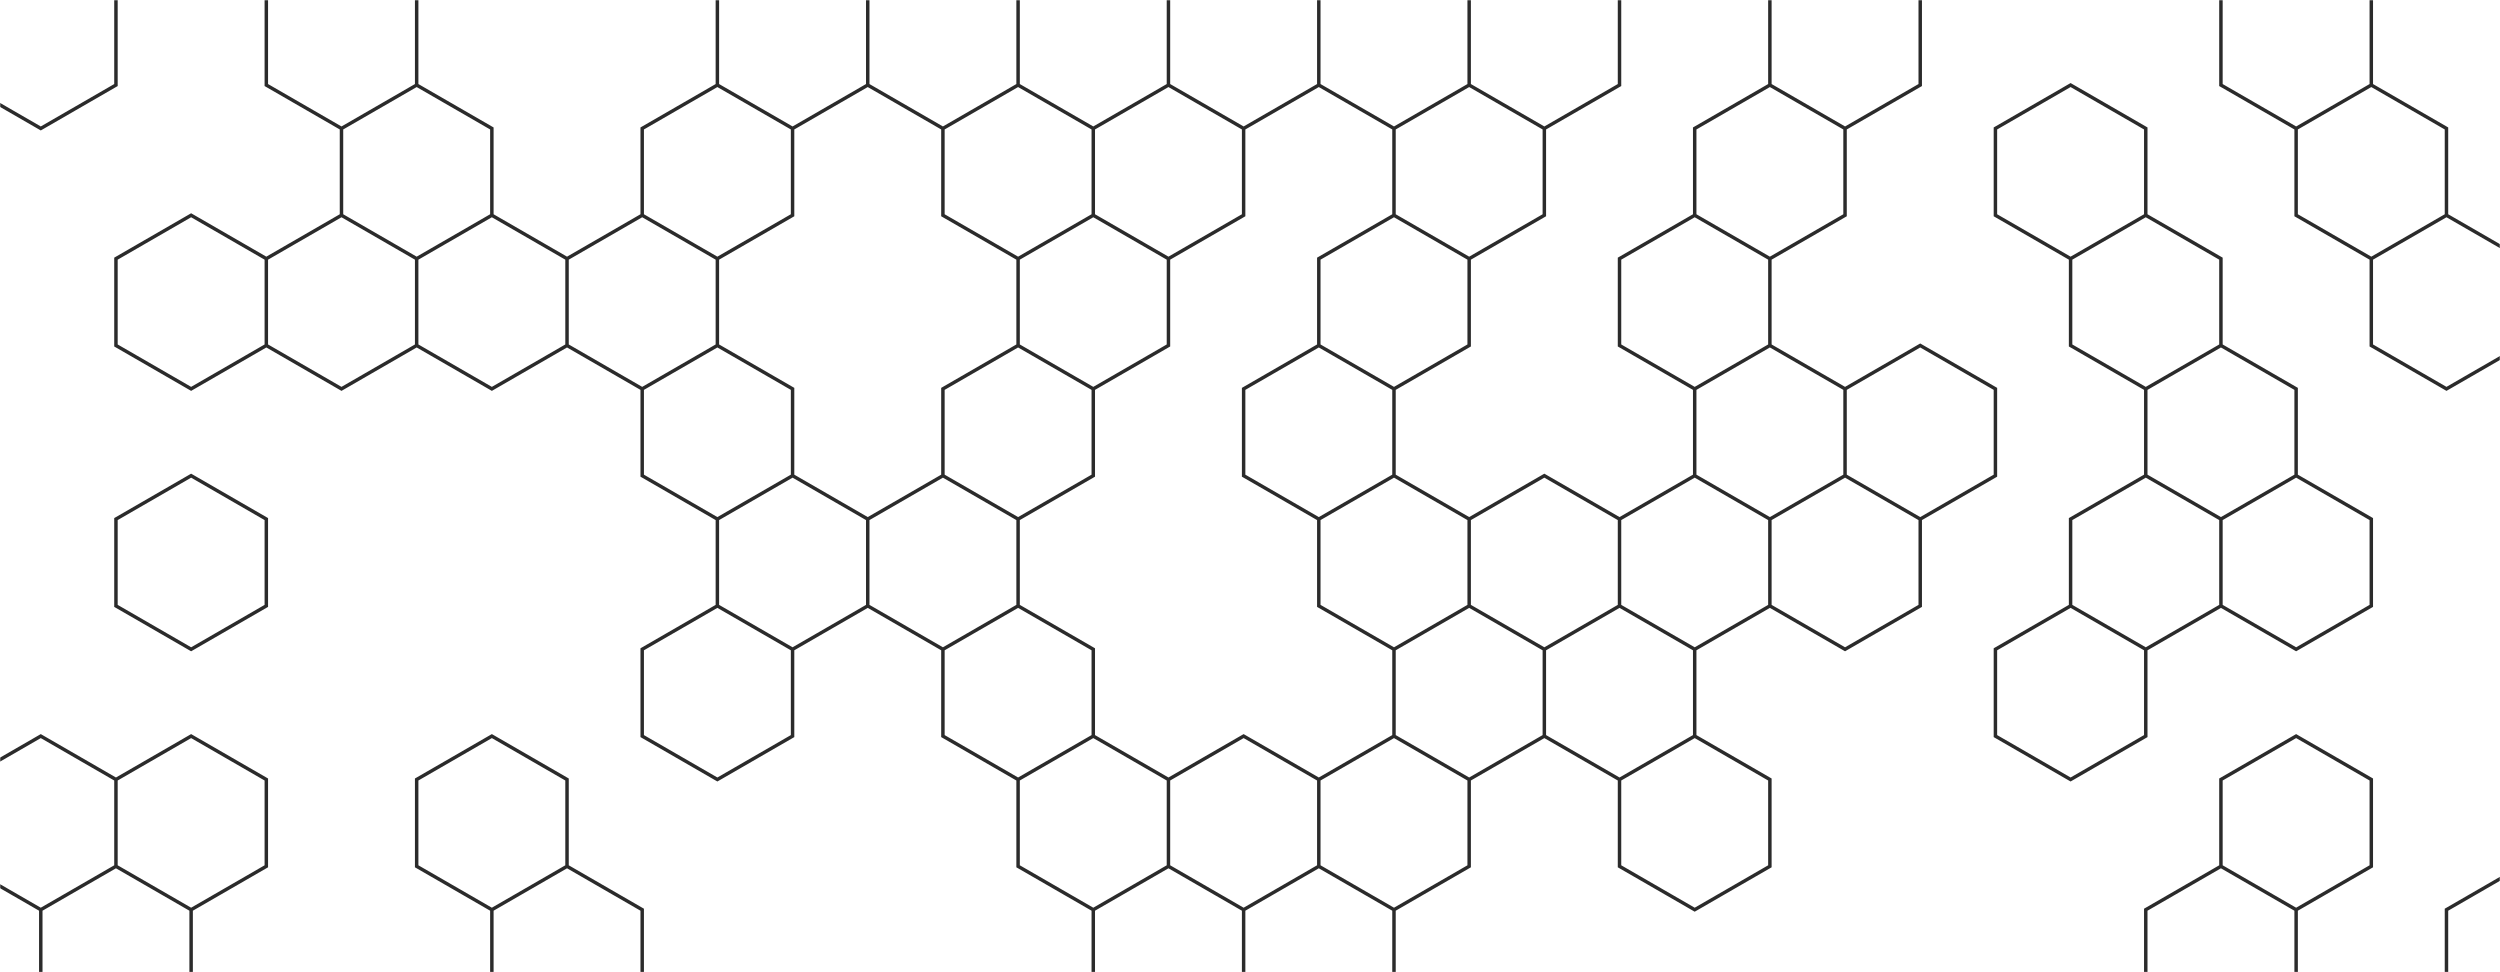 <svg xmlns="http://www.w3.org/2000/svg" version="1.1" xmlns:xlink="http://www.w3.org/1999/xlink" xmlns:svgjs="http://svgjs.dev/svgjs" width="1440" height="560" preserveAspectRatio="none" viewBox="0 0 1440 560">
    <g mask="url(&quot;#SvgjsMask1004&quot;)" fill="none">
        <path d="M69.64 -65.47L134.59 -27.97L134.59 47.03L69.64 84.53L4.69 47.03L4.69 -27.97zM264.5 497.03L329.45 534.53L329.45 609.53L264.5 647.03L199.55 609.53L199.55 534.53zM329.45 -65.47L394.41 -27.97L394.41 47.03L329.45 84.53L264.5 47.03L264.5 -27.97zM394.41 47.03L459.36 84.53L459.36 159.53L394.41 197.03L329.45 159.53L329.45 84.53zM394.41 272.03L459.36 309.53L459.36 384.53L394.41 422.03L329.45 384.53L329.45 309.53zM524.32 47.03L589.27 84.53L589.27 159.53L524.32 197.03L459.36 159.53L459.36 84.53zM524.32 272.03L589.27 309.53L589.27 384.53L524.32 422.03L459.36 384.53L459.36 309.53zM459.36 384.53L524.32 422.03L524.32 497.03L459.36 534.53L394.41 497.03L394.41 422.03zM654.22 497.03L719.18 534.53L719.18 609.53L654.22 647.03L589.27 609.53L589.27 534.53zM1238.81 384.53L1303.76 422.03L1303.76 497.03L1238.81 534.53L1173.85 497.03L1173.85 422.03zM1563.58 497.03L1628.53 534.53L1628.53 609.53L1563.58 647.03L1498.62 609.53L1498.62 534.53z" stroke="rgba(0, 0, 0, 0)" stroke-width="2"></path>
        <path d="M62.14 -65.47 a7.5 7.5 0 1 0 15 0 a7.5 7.5 0 1 0 -15 0zM127.09 -27.97 a7.5 7.5 0 1 0 15 0 a7.5 7.5 0 1 0 -15 0zM127.09 47.03 a7.5 7.5 0 1 0 15 0 a7.5 7.5 0 1 0 -15 0zM62.14 84.53 a7.5 7.5 0 1 0 15 0 a7.5 7.5 0 1 0 -15 0zM-2.81 47.03 a7.5 7.5 0 1 0 15 0 a7.5 7.5 0 1 0 -15 0zM-2.81 -27.97 a7.5 7.5 0 1 0 15 0 a7.5 7.5 0 1 0 -15 0zM257 497.03 a7.5 7.5 0 1 0 15 0 a7.5 7.5 0 1 0 -15 0zM321.95 534.53 a7.5 7.5 0 1 0 15 0 a7.5 7.5 0 1 0 -15 0zM321.95 609.53 a7.5 7.5 0 1 0 15 0 a7.5 7.5 0 1 0 -15 0zM257 647.03 a7.5 7.5 0 1 0 15 0 a7.5 7.5 0 1 0 -15 0zM192.05 609.53 a7.5 7.5 0 1 0 15 0 a7.5 7.5 0 1 0 -15 0zM192.05 534.53 a7.5 7.5 0 1 0 15 0 a7.5 7.5 0 1 0 -15 0zM321.95 -65.47 a7.5 7.5 0 1 0 15 0 a7.5 7.5 0 1 0 -15 0zM386.91 -27.97 a7.5 7.5 0 1 0 15 0 a7.5 7.5 0 1 0 -15 0zM386.91 47.03 a7.5 7.5 0 1 0 15 0 a7.5 7.5 0 1 0 -15 0zM321.95 84.53 a7.5 7.5 0 1 0 15 0 a7.5 7.5 0 1 0 -15 0zM257 47.03 a7.5 7.5 0 1 0 15 0 a7.5 7.5 0 1 0 -15 0zM257 -27.97 a7.5 7.5 0 1 0 15 0 a7.5 7.5 0 1 0 -15 0zM451.86 84.53 a7.5 7.5 0 1 0 15 0 a7.5 7.5 0 1 0 -15 0zM451.86 159.53 a7.5 7.5 0 1 0 15 0 a7.5 7.5 0 1 0 -15 0zM386.91 197.03 a7.5 7.5 0 1 0 15 0 a7.5 7.5 0 1 0 -15 0zM321.95 159.53 a7.5 7.5 0 1 0 15 0 a7.5 7.5 0 1 0 -15 0zM386.91 272.03 a7.5 7.5 0 1 0 15 0 a7.5 7.5 0 1 0 -15 0zM451.86 309.53 a7.5 7.5 0 1 0 15 0 a7.5 7.5 0 1 0 -15 0zM451.86 384.53 a7.5 7.5 0 1 0 15 0 a7.5 7.5 0 1 0 -15 0zM386.91 422.03 a7.5 7.5 0 1 0 15 0 a7.5 7.5 0 1 0 -15 0zM321.95 384.53 a7.5 7.5 0 1 0 15 0 a7.5 7.5 0 1 0 -15 0zM321.95 309.53 a7.5 7.5 0 1 0 15 0 a7.5 7.5 0 1 0 -15 0zM516.82 47.03 a7.5 7.5 0 1 0 15 0 a7.5 7.5 0 1 0 -15 0zM581.77 84.53 a7.5 7.5 0 1 0 15 0 a7.5 7.5 0 1 0 -15 0zM581.77 159.53 a7.5 7.5 0 1 0 15 0 a7.5 7.5 0 1 0 -15 0zM516.82 197.03 a7.5 7.5 0 1 0 15 0 a7.5 7.5 0 1 0 -15 0zM516.82 272.03 a7.5 7.5 0 1 0 15 0 a7.5 7.5 0 1 0 -15 0zM581.77 309.53 a7.5 7.5 0 1 0 15 0 a7.5 7.5 0 1 0 -15 0zM581.77 384.53 a7.5 7.5 0 1 0 15 0 a7.5 7.5 0 1 0 -15 0zM516.82 422.03 a7.5 7.5 0 1 0 15 0 a7.5 7.5 0 1 0 -15 0zM516.82 497.03 a7.5 7.5 0 1 0 15 0 a7.5 7.5 0 1 0 -15 0zM451.86 534.53 a7.5 7.5 0 1 0 15 0 a7.5 7.5 0 1 0 -15 0zM386.91 497.03 a7.5 7.5 0 1 0 15 0 a7.5 7.5 0 1 0 -15 0zM646.72 497.03 a7.5 7.5 0 1 0 15 0 a7.5 7.5 0 1 0 -15 0zM711.68 534.53 a7.5 7.5 0 1 0 15 0 a7.5 7.5 0 1 0 -15 0zM711.68 609.53 a7.5 7.5 0 1 0 15 0 a7.5 7.5 0 1 0 -15 0zM646.72 647.03 a7.5 7.5 0 1 0 15 0 a7.5 7.5 0 1 0 -15 0zM581.77 609.53 a7.5 7.5 0 1 0 15 0 a7.5 7.5 0 1 0 -15 0zM581.77 534.53 a7.5 7.5 0 1 0 15 0 a7.5 7.5 0 1 0 -15 0zM1231.31 384.53 a7.5 7.5 0 1 0 15 0 a7.5 7.5 0 1 0 -15 0zM1296.26 422.03 a7.5 7.5 0 1 0 15 0 a7.5 7.5 0 1 0 -15 0zM1296.26 497.03 a7.5 7.5 0 1 0 15 0 a7.5 7.5 0 1 0 -15 0zM1231.31 534.53 a7.5 7.5 0 1 0 15 0 a7.5 7.5 0 1 0 -15 0zM1166.35 497.03 a7.5 7.5 0 1 0 15 0 a7.5 7.5 0 1 0 -15 0zM1166.35 422.03 a7.5 7.5 0 1 0 15 0 a7.5 7.5 0 1 0 -15 0zM1556.08 497.03 a7.5 7.5 0 1 0 15 0 a7.5 7.5 0 1 0 -15 0zM1621.03 534.53 a7.5 7.5 0 1 0 15 0 a7.5 7.5 0 1 0 -15 0zM1621.03 609.53 a7.5 7.5 0 1 0 15 0 a7.5 7.5 0 1 0 -15 0zM1556.08 647.03 a7.5 7.5 0 1 0 15 0 a7.5 7.5 0 1 0 -15 0zM1491.12 609.53 a7.5 7.5 0 1 0 15 0 a7.5 7.5 0 1 0 -15 0zM1491.12 534.53 a7.5 7.5 0 1 0 15 0 a7.5 7.5 0 1 0 -15 0z" fill="rgba(0, 0, 0, 0)"></path>
        <path d="M23.49 -26.01L66.79 -1.01L66.79 48.99L23.49 73.99L-19.81 48.99L-19.81 -1.01zM23.49 423.99L66.79 448.99L66.79 498.99L23.49 523.99L-19.81 498.99L-19.81 448.99zM66.79 498.99L110.09 523.99L110.09 573.99L66.79 598.99L23.49 573.99L23.49 523.99zM110.09 123.99L153.4 148.99L153.4 198.99L110.09 223.99L66.79 198.99L66.79 148.99zM110.09 273.99L153.4 298.99L153.4 348.99L110.09 373.99L66.79 348.99L66.79 298.99zM110.09 423.99L153.4 448.99L153.4 498.99L110.09 523.99L66.79 498.99L66.79 448.99zM196.7 -26.01L240 -1.01L240 48.99L196.7 73.99L153.4 48.99L153.4 -1.01zM240 48.99L283.31 73.99L283.31 123.99L240 148.99L196.7 123.99L196.7 73.99zM196.7 123.99L240 148.99L240 198.99L196.7 223.99L153.4 198.99L153.4 148.99zM283.31 123.99L326.61 148.99L326.61 198.99L283.31 223.99L240 198.99L240 148.99zM283.31 423.99L326.61 448.99L326.61 498.99L283.31 523.99L240 498.99L240 448.99zM326.61 498.99L369.91 523.99L369.91 573.99L326.61 598.99L283.31 573.99L283.31 523.99zM413.21 48.99L456.52 73.99L456.52 123.99L413.21 148.99L369.91 123.99L369.91 73.99zM369.91 123.99L413.21 148.99L413.21 198.99L369.91 223.99L326.61 198.99L326.61 148.99zM413.21 198.99L456.52 223.99L456.52 273.99L413.21 298.99L369.91 273.99L369.91 223.99zM413.21 348.99L456.52 373.99L456.52 423.99L413.21 448.99L369.91 423.99L369.91 373.99zM456.52 -26.01L499.82 -1.01L499.82 48.99L456.52 73.99L413.21 48.99L413.21 -1.01zM456.52 273.99L499.82 298.99L499.82 348.99L456.52 373.99L413.21 348.99L413.21 298.99zM543.12 -26.01L586.42 -1.01L586.42 48.99L543.12 73.99L499.82 48.99L499.82 -1.01zM586.42 48.99L629.73 73.99L629.73 123.99L586.42 148.99L543.12 123.99L543.12 73.99zM586.42 198.99L629.73 223.99L629.73 273.99L586.42 298.99L543.12 273.99L543.12 223.99zM543.12 273.99L586.42 298.99L586.42 348.99L543.12 373.99L499.82 348.99L499.82 298.99zM586.42 348.99L629.73 373.99L629.73 423.99L586.42 448.99L543.12 423.99L543.12 373.99zM629.73 -26.01L673.03 -1.01L673.03 48.99L629.73 73.99L586.42 48.99L586.42 -1.01zM673.03 48.99L716.33 73.99L716.33 123.99L673.03 148.99L629.73 123.99L629.73 73.99zM629.73 123.99L673.03 148.99L673.03 198.99L629.73 223.99L586.42 198.99L586.42 148.99zM629.73 423.99L673.03 448.99L673.03 498.99L629.73 523.99L586.42 498.99L586.42 448.99zM673.03 498.99L716.33 523.99L716.33 573.99L673.03 598.99L629.73 573.99L629.73 523.99zM716.33 -26.01L759.63 -1.01L759.63 48.99L716.33 73.99L673.03 48.99L673.03 -1.01zM759.63 198.99L802.94 223.99L802.94 273.99L759.63 298.99L716.33 273.99L716.33 223.99zM716.33 423.99L759.63 448.99L759.63 498.99L716.33 523.99L673.03 498.99L673.03 448.99zM759.63 498.99L802.94 523.99L802.94 573.99L759.63 598.99L716.33 573.99L716.33 523.99zM802.94 -26.01L846.24 -1.01L846.24 48.99L802.94 73.99L759.63 48.99L759.63 -1.01zM846.24 48.99L889.54 73.99L889.54 123.99L846.24 148.99L802.94 123.99L802.94 73.99zM802.94 123.99L846.24 148.99L846.24 198.99L802.94 223.99L759.63 198.99L759.63 148.99zM802.94 273.99L846.24 298.99L846.24 348.99L802.94 373.99L759.63 348.99L759.63 298.99zM846.24 348.99L889.54 373.99L889.54 423.99L846.24 448.99L802.94 423.99L802.94 373.99zM802.94 423.99L846.24 448.99L846.24 498.99L802.94 523.99L759.63 498.99L759.63 448.99zM889.54 -26.01L932.84 -1.01L932.84 48.99L889.54 73.99L846.24 48.99L846.24 -1.01zM889.54 273.99L932.84 298.99L932.84 348.99L889.54 373.99L846.24 348.99L846.24 298.99zM932.84 348.99L976.15 373.99L976.15 423.99L932.84 448.99L889.54 423.99L889.54 373.99zM1019.45 48.99L1062.75 73.99L1062.75 123.99L1019.45 148.99L976.15 123.99L976.15 73.99zM976.15 123.99L1019.45 148.99L1019.45 198.99L976.15 223.99L932.84 198.99L932.84 148.99zM1019.45 198.99L1062.75 223.99L1062.75 273.99L1019.45 298.99L976.15 273.99L976.15 223.99zM976.15 273.99L1019.45 298.99L1019.45 348.99L976.15 373.99L932.84 348.99L932.84 298.99zM976.15 423.99L1019.45 448.99L1019.45 498.99L976.15 523.99L932.84 498.99L932.84 448.99zM1062.75 -26.01L1106.05 -1.01L1106.05 48.99L1062.75 73.99L1019.45 48.99L1019.45 -1.01zM1106.05 198.99L1149.36 223.99L1149.36 273.99L1106.05 298.99L1062.75 273.99L1062.75 223.99zM1062.75 273.99L1106.05 298.99L1106.05 348.99L1062.75 373.99L1019.45 348.99L1019.45 298.99zM1192.66 48.99L1235.96 73.99L1235.96 123.99L1192.66 148.99L1149.36 123.99L1149.36 73.99zM1192.66 348.99L1235.96 373.99L1235.96 423.99L1192.66 448.99L1149.36 423.99L1149.36 373.99zM1235.96 123.99L1279.26 148.99L1279.26 198.99L1235.96 223.99L1192.66 198.99L1192.66 148.99zM1279.26 198.99L1322.57 223.99L1322.57 273.99L1279.26 298.99L1235.96 273.99L1235.96 223.99zM1235.96 273.99L1279.26 298.99L1279.26 348.99L1235.96 373.99L1192.66 348.99L1192.66 298.99zM1279.26 498.99L1322.57 523.99L1322.57 573.99L1279.26 598.99L1235.96 573.99L1235.96 523.99zM1322.57 -26.01L1365.87 -1.01L1365.87 48.99L1322.57 73.99L1279.26 48.99L1279.26 -1.01zM1365.87 48.99L1409.17 73.99L1409.17 123.99L1365.87 148.99L1322.57 123.99L1322.57 73.99zM1322.57 273.99L1365.87 298.99L1365.87 348.99L1322.57 373.99L1279.26 348.99L1279.26 298.99zM1322.57 423.99L1365.87 448.99L1365.87 498.99L1322.57 523.99L1279.26 498.99L1279.26 448.99zM1409.17 123.99L1452.47 148.99L1452.47 198.99L1409.17 223.99L1365.87 198.99L1365.87 148.99zM1452.47 498.99L1495.78 523.99L1495.78 573.99L1452.47 598.99L1409.17 573.99L1409.17 523.99z" stroke="rgba(43, 43, 43, 1)" stroke-width="2"></path>
    </g>
    <defs>
        <mask id="SvgjsMask1004">
            <rect width="1440" height="560" fill="#ffffff"></rect>
        </mask>
    </defs>
</svg>